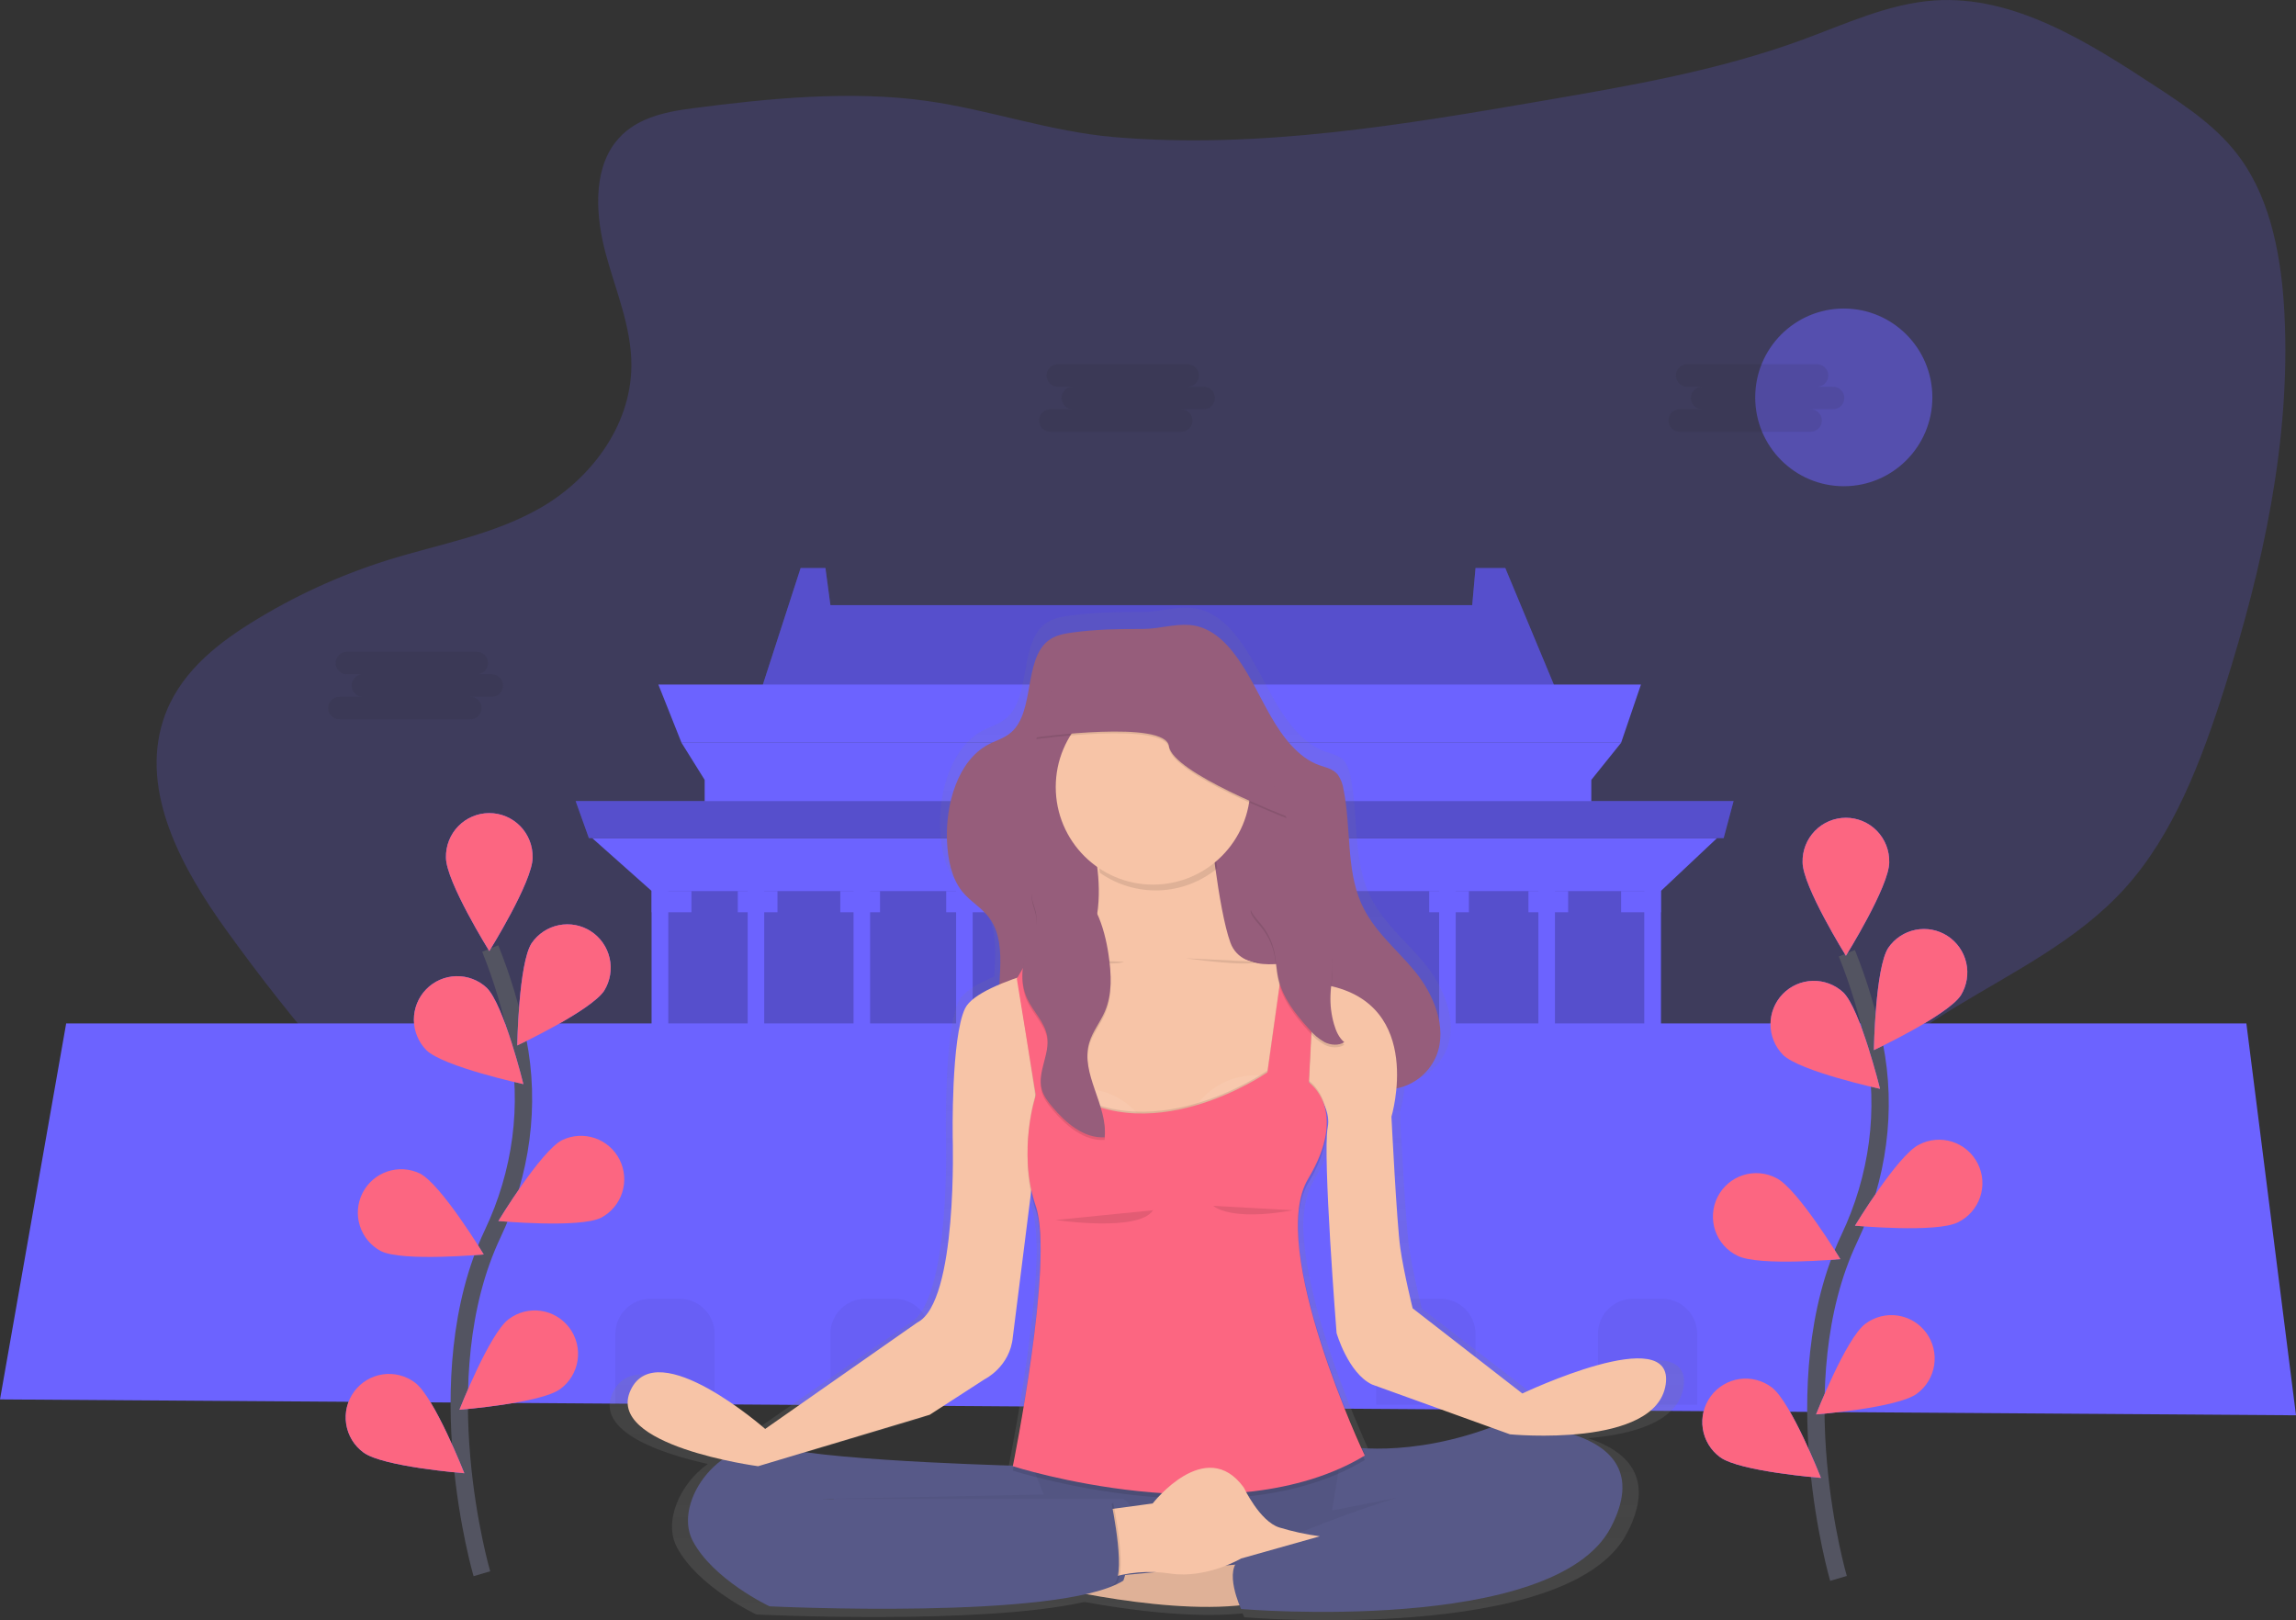 <svg width="265" height="187" viewBox="0 0 265 187" fill="none" xmlns="http://www.w3.org/2000/svg">
<rect x="0" y="0" width="265" height="187" fill="#333333" stroke="none"/>
<g clip-path="url(#clip0)">
<path opacity="0.2" d="M79.925 12.499C76.664 12.926 73.121 13.644 70.966 16.501C68.418 19.88 68.76 25.015 69.914 29.292C71.068 33.57 72.892 37.739 72.874 42.218C72.823 49.34 67.975 55.385 62.456 58.572C56.939 61.758 50.71 62.787 44.754 64.646C39.199 66.388 33.886 68.83 28.943 71.913C24.748 74.522 20.53 77.933 18.851 83.082C16.099 91.526 21.162 100.488 26.164 107.42C41.499 128.677 61.047 149.072 84.942 151.136C102.793 152.667 120.662 143.61 138.319 146.932C146.431 148.454 153.988 152.507 161.602 156.077C169.215 159.648 177.224 162.824 185.433 162.419C193.641 162.014 202.153 157.346 205.71 148.794C207.811 143.74 208.024 137.879 209.966 132.741C215.917 116.978 234.464 114.42 245.226 102.558C250.876 96.327 254.104 87.77 256.794 79.291C261.139 65.496 264.397 50.956 263.671 36.29C263.353 29.905 262.164 23.275 258.632 18.347C256.063 14.761 252.476 12.381 248.974 10.079C240.999 4.838 232.439 -0.572 223.278 0.051C217.999 0.41 213.006 2.766 207.97 4.612C198.376 8.12 188.368 9.858 178.411 11.571C161.959 14.405 145.271 17.238 128.596 15.824C121.233 15.195 114.278 12.686 107.033 11.658C98.222 10.408 88.701 11.353 79.925 12.499Z" fill="#6C63FF"/>
<path opacity="0.5" d="M212.807 56.121C218.453 56.121 223.03 51.53 223.03 45.867C223.03 40.204 218.453 35.612 212.807 35.612C207.161 35.612 202.584 40.204 202.584 45.867C202.584 51.53 207.161 56.121 212.807 56.121Z" fill="#6C63FF"/>
<path d="M180.612 82.068H87.06L92.406 65.566H95.271L95.844 69.846H169.92L170.302 65.566H173.738L180.612 82.068Z" fill="#6C63FF"/>
<path opacity="0.2" d="M180.612 82.068H87.06L92.406 65.566H95.271L95.844 69.846H169.92L170.302 65.566H173.738L180.612 82.068Z" fill="black"/>
<path d="M187.104 85.735H78.661L75.987 79.013H189.396L187.104 85.735Z" fill="#6C63FF"/>
<path d="M183.668 90.015H81.332L78.661 85.735H187.104L183.668 90.015Z" fill="#6C63FF"/>
<path d="M183.665 88.793H81.332V93.682H183.665V88.793Z" fill="#6C63FF"/>
<path d="M191.685 101.626H75.222V119.963H191.685V101.626Z" fill="#6C63FF"/>
<path opacity="0.2" d="M191.685 101.626H75.222V119.963H191.685V101.626Z" fill="black"/>
<path d="M265 163.356L0 161.523L7.638 118.128H259.272L265 163.356Z" fill="#6C63FF"/>
<g opacity="0.2">
<path opacity="0.2" d="M75.061 149.911H78.445C79.516 149.911 80.542 150.338 81.299 151.097C82.056 151.856 82.481 152.886 82.481 153.959V162.136H71.025V153.959C71.025 152.886 71.451 151.856 72.207 151.097C72.964 150.338 73.991 149.911 75.061 149.911Z" fill="black"/>
<path opacity="0.2" d="M99.879 149.911H103.264C104.334 149.911 105.361 150.338 106.117 151.097C106.874 151.856 107.299 152.886 107.299 153.959V162.136H95.844V153.959C95.844 152.886 96.269 151.856 97.026 151.097C97.783 150.338 98.809 149.911 99.879 149.911Z" fill="black"/>
<path opacity="0.2" d="M130.808 149.911H134.192C135.263 149.911 136.289 150.338 137.046 151.097C137.803 151.856 138.228 152.886 138.228 153.959V162.136H126.772V153.959C126.772 152.886 127.197 151.856 127.954 151.097C128.711 150.338 129.737 149.911 130.808 149.911Z" fill="black"/>
<path opacity="0.2" d="M162.882 149.911H166.264C167.334 149.911 168.361 150.338 169.118 151.097C169.874 151.856 170.299 152.886 170.299 153.959V162.136H158.847V153.959C158.847 152.886 159.272 151.856 160.029 151.097C160.785 150.338 161.812 149.911 162.882 149.911Z" fill="black"/>
<path opacity="0.2" d="M188.467 149.911H191.852C192.922 149.911 193.949 150.338 194.705 151.097C195.462 151.856 195.887 152.886 195.887 153.959V162.136H184.432V153.959C184.432 152.886 184.857 151.856 185.614 151.097C186.371 150.338 187.397 149.911 188.467 149.911Z" fill="black"/>
</g>
<path opacity="0.2" d="M138.61 119.963H126.39V144.412H138.61V119.963Z" fill="black"/>
<path d="M77.132 101.626H75.222V119.963H77.132V101.626Z" fill="#6C63FF"/>
<path d="M88.206 101.626H86.296V119.963H88.206V101.626Z" fill="#6C63FF"/>
<path d="M100.426 101.626H98.516V119.963H100.426V101.626Z" fill="#6C63FF"/>
<path d="M112.263 101.626H110.353V119.963H112.263V101.626Z" fill="#6C63FF"/>
<path d="M125.247 101.626H123.337V119.963H125.247V101.626Z" fill="#6C63FF"/>
<path d="M142.809 101.626H140.899V119.963H142.809V101.626Z" fill="#6C63FF"/>
<path d="M154.647 101.626H152.737V119.963H154.647V101.626Z" fill="#6C63FF"/>
<path d="M168.013 101.626H166.103V119.963H168.013V101.626Z" fill="#6C63FF"/>
<path d="M179.468 101.626H177.558V119.963H179.468V101.626Z" fill="#6C63FF"/>
<path d="M191.688 101.626H189.778V119.963H191.688V101.626Z" fill="#6C63FF"/>
<path d="M191.685 102.849H75.222L68.351 96.737H198.177L191.685 102.849Z" fill="#6C63FF"/>
<path d="M79.804 102.849H75.222V105.294H79.804V102.849Z" fill="#6C63FF"/>
<path d="M89.734 102.849H85.153V105.294H89.734V102.849Z" fill="#6C63FF"/>
<path d="M101.569 102.849H96.987V105.294H101.569V102.849Z" fill="#6C63FF"/>
<path d="M113.789 102.849H109.207V105.294H113.789V102.849Z" fill="#6C63FF"/>
<path d="M126.772 102.849H122.191V105.294H126.772V102.849Z" fill="#6C63FF"/>
<path d="M143.956 102.849H139.374V105.294H143.956V102.849Z" fill="#6C63FF"/>
<path d="M156.175 102.849H151.594V105.294H156.175V102.849Z" fill="#6C63FF"/>
<path d="M169.538 102.849H164.956V105.294H169.538V102.849Z" fill="#6C63FF"/>
<path d="M180.994 102.849H176.412V105.294H180.994V102.849Z" fill="#6C63FF"/>
<path d="M191.685 102.849H187.104V105.294H191.685V102.849Z" fill="#6C63FF"/>
<path d="M198.941 96.737H67.969L66.441 92.46H200.087L198.941 96.737Z" fill="#6C63FF"/>
<path opacity="0.2" d="M198.941 96.737H67.969L66.441 92.46H200.087L198.941 96.737Z" fill="black"/>
<path d="M132.5 95.515C134.186 95.515 135.554 93.325 135.554 90.625C135.554 87.924 134.186 85.735 132.5 85.735C130.814 85.735 129.446 87.924 129.446 90.625C129.446 93.325 130.814 95.515 132.5 95.515Z" fill="#6C63FF"/>
<path opacity="0.2" d="M132.5 95.515C134.186 95.515 135.554 93.325 135.554 90.625C135.554 87.924 134.186 85.735 132.5 85.735C130.814 85.735 129.446 87.924 129.446 90.625C129.446 93.325 130.814 95.515 132.5 95.515Z" fill="black"/>
<path d="M132.5 93.68C133.555 93.68 134.41 92.312 134.41 90.625C134.41 88.938 133.555 87.57 132.5 87.57C131.445 87.57 130.59 88.938 130.59 90.625C130.59 92.312 131.445 93.68 132.5 93.68Z" fill="#6C63FF"/>
<path d="M177.206 161.137L164.109 151.056C164.109 151.056 163.052 146.854 162.629 143.913C162.207 140.971 161.572 128.369 161.572 128.369C161.873 127.278 162.072 126.162 162.167 125.034C162.296 125.007 162.436 124.974 162.557 124.939C163.536 124.689 164.443 124.214 165.208 123.553C165.973 122.891 166.575 122.06 166.966 121.126C168.311 117.769 166.573 113.802 164.373 111.142C162.172 108.481 159.404 106.344 157.956 103.046C156.17 98.982 156.78 94.071 155.868 89.624C155.781 89 155.55 88.406 155.193 87.888C154.628 87.184 153.743 87.03 152.952 86.75C150.455 85.862 148.583 83.428 147.122 80.888C144.757 76.773 142.309 70.515 137.437 70.159C135.626 70.027 133.735 70.639 131.905 70.634C129.067 70.634 126.256 70.669 123.442 71.06C122.435 71.198 121.392 71.387 120.552 72.053C117.671 74.339 118.976 80.381 116.199 82.848C115.373 83.579 114.316 83.841 113.382 84.343C109.863 86.231 108.3 91.27 108.507 95.803C108.604 97.927 109.045 100.14 110.296 101.691C111.287 102.933 112.699 103.645 113.622 104.954C115.112 107.067 114.91 109.868 114.749 112.718C112.758 113.554 111.16 114.515 110.657 115.548C108.967 119.013 109.177 130.881 109.177 130.881C109.177 130.881 109.812 150.311 104.953 152.739L86.785 165.342C86.785 165.342 73.899 154.105 70.729 160.722C68.561 165.247 76.473 167.808 81.69 168.974C78.4 171.316 76.578 175.645 78.123 178.578C80.544 183.198 87.313 186.35 87.313 186.35C87.313 186.35 113.127 187.599 125.058 184.917H125.255C130.321 185.837 137.59 186.806 143.42 186.223C143.53 186.493 143.608 186.665 143.608 186.665C143.608 186.665 181.004 189.817 187.76 177.002C191.228 170.431 187.609 167.395 183.262 165.997C188.128 165.609 193.671 164.243 194.308 160.093C195.479 152.526 177.206 161.137 177.206 161.137ZM173.439 165.155C166.598 167.657 161.042 167.797 158.085 167.608C156.63 164.432 150.574 150.664 150.415 141.452C150.453 139.395 150.819 137.598 151.637 136.249C153.399 133.342 153.918 131.065 153.859 129.332C153.859 129.203 153.859 129.079 153.859 128.955C153.867 128.425 153.815 127.897 153.705 127.379C153.996 128.091 154.083 128.87 153.956 129.629C153.321 132.886 155.013 153.994 155.013 153.994C155.013 153.994 156.385 158.719 159.237 160.085L173.439 165.155ZM106.436 163.663L112.984 159.462C112.984 159.462 116.048 157.996 116.358 154.415L118.51 137.352C118.658 138.084 118.852 138.805 119.091 139.511C119.473 140.631 119.629 142.272 119.659 144.226C119.586 153.738 116.358 169.541 116.358 169.541H116.398L116.374 169.654L116.145 169.667C110.832 169.505 98.451 169.041 91.518 168.078L106.436 163.663ZM94.962 173.61V173.648H93.347L94.962 173.61Z" fill="url(#paint0_linear)"/>
<path d="M146.63 82.605C148.042 85.082 149.858 87.462 152.266 88.32C153.03 88.59 153.88 88.744 154.418 89.429C154.762 89.935 154.985 90.514 155.069 91.121C155.949 95.458 155.36 100.248 157.087 104.209C158.486 107.418 161.163 109.509 163.291 112.097C165.419 114.685 167.09 118.554 165.799 121.825C165.426 122.731 164.849 123.539 164.112 124.184C163.376 124.829 162.501 125.294 161.556 125.544C159.775 126.027 157.916 125.813 156.108 125.503C153.724 125.079 151.298 124.424 149.312 122.805C145.876 120.006 144.424 114.979 142.627 110.51C141.782 108.416 140.66 106.222 138.804 105.472C136.675 104.614 134.286 106.047 132.906 108.149C131.526 110.251 130.913 112.893 130.246 115.435C129.492 118.303 128.537 121.285 126.557 123.161C125.698 124.001 124.615 124.574 123.439 124.81C122.262 125.046 121.043 124.935 119.928 124.491C117.722 123.568 115.976 121.237 115.47 118.53C114.687 114.358 116.562 109.355 114.262 106.057C113.369 104.781 112.005 104.085 111.034 102.876C109.836 101.362 109.398 99.206 109.304 97.136C109.102 92.716 110.614 87.791 114.015 85.962C114.924 85.473 115.938 85.217 116.737 84.504C119.428 82.108 118.16 76.217 120.945 73.98C121.752 73.33 122.764 73.149 123.738 73.011C126.466 72.631 129.175 72.588 131.919 72.596C133.689 72.596 135.516 72.005 137.267 72.134C141.978 72.49 144.338 78.592 146.63 82.605Z" fill="#965D7B"/>
<path d="M96.124 171.94L97.154 184.183L169.223 183.754L167.851 170.388L143.485 167.544L100.756 170.129L96.124 171.94Z" fill="#575988"/>
<path opacity="0.05" d="M96.124 171.94L97.154 184.183L169.223 183.754L167.851 170.388L143.485 167.544L100.756 170.129L96.124 171.94Z" fill="black"/>
<path d="M143.547 180.499L119.554 182.753C119.554 182.753 135.992 186.951 145.589 184.911L143.547 180.499Z" fill="#F7C4A7"/>
<path opacity="0.1" d="M143.547 180.499L119.554 182.753C119.554 182.753 135.992 186.951 145.589 184.911L143.547 180.499Z" fill="black"/>
<path d="M125.271 94.273C125.271 94.273 129.968 106.665 123.025 112.194C116.081 117.723 121.8 133.189 121.8 133.189L148.551 131.961C148.551 131.961 151.206 114.553 149.775 110.864C149.775 110.864 143.444 112.707 142.016 108.816C140.587 104.924 139.565 94.273 139.565 94.273H125.271Z" fill="#F7C4A7"/>
<path d="M119.145 169.233C119.145 169.233 96.581 168.72 89.947 167.074C83.312 165.428 77.593 173.321 79.941 177.828C82.29 182.334 88.819 185.405 88.819 185.405C88.819 185.405 122.408 187.043 129.659 182.437C129.659 182.437 132.417 174.552 129.659 173.016H94.644L120.471 172.503L119.145 169.233Z" fill="#575988"/>
<path d="M154.983 166.88C154.983 166.88 162.538 168.518 172.952 164.421C172.952 164.421 192.452 163.806 185.92 176.295C179.388 188.784 143.243 185.716 143.243 185.716C143.243 185.716 141.09 181.106 143.243 179.879C145.395 178.651 164.071 170.766 169.877 171.173L153.735 174.347L154.983 166.88Z" fill="#575988"/>
<path opacity="0.1" d="M140.49 100.234C140.1 97.317 139.872 94.94 139.872 94.94H125.578C126.238 96.817 126.696 98.761 126.944 100.736C128.949 102.144 131.356 102.856 133.801 102.766C136.246 102.675 138.595 101.786 140.49 100.234Z" fill="black"/>
<path d="M133.081 102.104C139.283 102.104 144.311 97.061 144.311 90.841C144.311 84.62 139.283 79.577 133.081 79.577C126.879 79.577 121.852 84.62 121.852 90.841C121.852 97.061 126.879 102.104 133.081 102.104Z" fill="#F7C4A7"/>
<path d="M126.498 110.453C126.498 110.453 113.022 113.014 111.389 116.39C109.756 119.766 109.96 131.343 109.96 131.343C109.96 131.343 110.574 150.289 105.876 152.642L88.316 164.931C88.316 164.931 75.86 153.973 72.798 160.425C69.737 166.877 87.501 169.233 87.501 169.233L107.307 163.296L113.638 159.2C113.638 159.2 116.597 157.767 116.904 154.283L119.559 133.186L130.178 130.115H147.324L149.621 123.536C149.621 123.536 153.859 126.941 153.245 130.115C152.632 133.288 154.265 153.862 154.265 153.862C154.265 153.862 155.591 158.471 158.349 159.799L174.279 165.552C174.279 165.552 191.126 167.19 192.247 159.818C193.369 152.445 175.707 160.84 175.707 160.84L163.046 151.01C163.046 151.01 162.027 146.913 161.618 144.045C161.209 141.176 160.598 128.89 160.598 128.89C160.598 128.89 164.478 115.985 153.248 113.735L138.75 109.228L126.498 110.453Z" fill="#F7C4A7"/>
<path opacity="0.1" d="M117.461 113.063L119.554 126.939C119.554 126.939 117.402 133.391 119.554 139.741C121.706 146.09 116.896 169.746 116.896 169.746C116.896 169.746 142.113 177.841 157.52 168.518C157.52 168.518 146.189 144.555 150.986 136.567C155.782 128.58 151.064 125.455 151.064 125.455L151.817 110.772L148.346 109.749L146.304 124.265C146.304 124.265 132.215 134.095 121.801 125.492L119.554 109.722L117.461 113.063Z" fill="black"/>
<path opacity="0.07" d="M132.026 129.556C130.936 127.808 129.235 126.53 127.256 125.972C125.276 125.413 123.161 125.615 121.322 126.537C124.741 129.103 128.51 129.788 132.026 129.556Z" fill="white"/>
<path opacity="0.07" d="M137.813 128.018C138.904 126.27 140.605 124.992 142.584 124.433C144.563 123.875 146.679 124.076 148.518 124.998C145.102 127.565 141.33 128.253 137.813 128.018Z" fill="white"/>
<path opacity="0.1" d="M117.461 113.063L119.554 126.221C119.554 126.221 117.402 132.673 119.554 139.023C121.706 145.372 116.896 169.028 116.896 169.028C116.896 169.028 142.113 177.123 157.52 167.8C157.52 167.8 146.189 143.837 150.986 135.849C155.782 127.862 151.064 124.737 151.064 124.737L151.801 110.043L148.33 109.021L146.288 123.563C146.288 123.563 132.199 133.394 121.784 124.791L119.538 109.021L117.461 113.063Z" fill="black"/>
<path d="M117.359 112.96L119.554 126.426C119.554 126.426 117.402 132.878 119.554 139.228C121.706 145.577 116.896 169.233 116.896 169.233C116.896 169.233 142.113 177.328 157.52 168.005C157.52 168.005 146.189 144.042 150.986 136.054C155.782 128.067 151.064 124.942 151.064 124.942L151.801 110.248L148.33 109.226L146.288 123.768C146.288 123.768 132.199 133.599 121.784 124.996L119.538 109.226L117.359 112.96Z" fill="#FC6681"/>
<path d="M127.722 174.252L133.038 173.534C133.038 173.534 139.164 165.649 143.555 171.691C143.555 171.691 145.392 175.583 147.639 176.3C149.175 176.766 150.746 177.108 152.336 177.323L143.251 179.884C143.251 179.884 139.269 182.24 135.083 181.625C132.619 181.248 130.101 181.459 127.733 182.24L127.722 174.252Z" fill="#F7C4A7"/>
<path opacity="0.1" d="M121.852 140.815C121.852 140.815 131.448 142.248 133.081 139.689L121.852 140.815Z" fill="black"/>
<path opacity="0.1" d="M140.033 139.177C140.033 139.177 141.87 141.02 149.221 139.689L140.033 139.177Z" fill="black"/>
<path opacity="0.1" d="M121.34 110.605C121.34 110.605 128.384 111.627 129.713 111.015L121.34 110.605Z" fill="black"/>
<path opacity="0.1" d="M136.861 110.605C136.861 110.605 143.904 111.627 145.233 111.015L136.861 110.605Z" fill="black"/>
<path opacity="0.1" d="M128.489 173.483C128.489 173.483 130.428 182.658 128.489 182.982C126.549 183.306 123.791 181.471 123.791 181.266C123.791 181.061 125.015 175.224 125.015 175.224L128.489 173.483Z" fill="black"/>
<path d="M128.284 173.483C128.284 173.483 130.224 182.658 128.284 182.982C126.345 183.306 123.587 181.471 123.587 181.266C123.587 181.061 124.811 175.224 124.811 175.224L128.284 173.483Z" fill="#575988"/>
<path opacity="0.1" d="M118.806 109.264C117.951 111.258 117.647 113.611 118.556 115.581C119.25 117.084 120.606 118.301 120.867 119.936C121.195 121.987 119.68 124.073 120.245 126.07C120.461 126.836 120.964 127.484 121.475 128.091C123.03 129.934 125.096 131.718 127.496 131.575C127.875 127.856 124.671 124.249 125.72 120.662C126.097 119.378 126.979 118.309 127.512 117.084C128.397 115.052 128.271 112.731 127.951 110.537C127.485 107.356 126.307 103.451 123.162 101.961C121.714 101.276 119.664 101.227 119.148 103.087C118.879 104.08 119.524 105.013 119.613 105.985C119.726 107.218 119.282 108.154 118.806 109.264Z" fill="black"/>
<path d="M118.806 108.956C117.951 110.95 117.647 113.303 118.556 115.273C119.25 116.776 120.606 117.993 120.867 119.628C121.195 121.679 119.68 123.765 120.245 125.762C120.461 126.529 120.964 127.176 121.475 127.783C123.03 129.626 125.096 131.41 127.496 131.267C127.875 127.549 124.671 123.941 125.72 120.354C126.097 119.07 126.979 118.001 127.512 116.776C128.397 114.744 128.271 112.423 127.951 110.229C127.485 107.048 126.307 103.143 123.162 101.654C121.714 100.968 119.664 100.92 119.148 102.779C118.879 103.772 119.524 104.706 119.613 105.677C119.726 106.913 119.282 107.849 118.806 108.956Z" fill="#965D7B"/>
<path opacity="0.1" d="M119.605 85.311C119.605 85.311 134.512 83.263 134.919 86.334C135.325 89.405 148.497 94.43 148.497 94.43L145.231 86.334L139.207 76.298C139.207 76.298 128.177 75.489 127.671 76.298C127.165 77.108 121.34 79.779 121.34 79.779L119.605 85.311Z" fill="black"/>
<path d="M119.605 85.106C119.605 85.106 134.512 83.058 134.919 86.129C135.325 89.2 148.497 94.224 148.497 94.224L145.231 86.129L139.207 76.096C139.207 76.096 128.177 75.286 127.671 76.096C127.165 76.905 121.34 79.577 121.34 79.577L119.605 85.106Z" fill="#965D7B"/>
<path opacity="0.1" d="M145.546 106.994C146.27 107.864 146.783 108.893 147.041 109.997C147.289 111.052 147.297 112.156 147.534 113.214C148.037 115.467 149.522 117.362 151.074 119.067C151.577 119.685 152.19 120.203 152.882 120.594C153.592 120.945 154.496 121.018 155.156 120.594C154.531 120.082 154.192 119.296 153.969 118.516C153.655 117.429 153.515 116.299 153.555 115.168C153.622 113.279 154.174 111.284 153.391 109.563C152.939 108.57 152.097 107.814 151.238 107.134C150.642 106.648 149.998 106.223 149.317 105.866C148.05 105.232 146.595 104.954 145.196 104.816C143.372 104.627 144.967 106.298 145.546 106.994Z" fill="black"/>
<path d="M145.546 106.684C146.271 107.556 146.783 108.586 147.041 109.692C147.289 110.748 147.297 111.851 147.534 112.909C148.037 115.162 149.522 117.057 151.074 118.762C151.577 119.38 152.19 119.898 152.882 120.29C153.592 120.64 154.496 120.713 155.156 120.29C154.531 119.777 154.192 118.992 153.969 118.212C153.655 117.125 153.515 115.994 153.555 114.863C153.622 112.974 154.174 110.98 153.391 109.258C152.939 108.265 152.097 107.509 151.238 106.829C150.642 106.343 149.998 105.918 149.317 105.561C148.05 104.927 146.595 104.649 145.196 104.511C143.372 104.32 144.967 105.99 145.546 106.684Z" fill="#965D7B"/>
<path opacity="0.1" d="M138.871 44.636H137.02C137.195 44.644 137.37 44.617 137.534 44.555C137.698 44.493 137.848 44.399 137.975 44.278C138.102 44.156 138.202 44.01 138.271 43.849C138.34 43.687 138.376 43.513 138.376 43.337C138.376 43.161 138.34 42.987 138.271 42.826C138.202 42.664 138.102 42.518 137.975 42.397C137.848 42.275 137.698 42.181 137.534 42.119C137.37 42.057 137.195 42.03 137.02 42.038H122.027C121.693 42.053 121.379 42.197 121.148 42.438C120.917 42.681 120.789 43.002 120.789 43.337C120.789 43.672 120.917 43.994 121.148 44.236C121.379 44.478 121.693 44.621 122.027 44.636H123.878C123.702 44.628 123.528 44.656 123.363 44.718C123.199 44.779 123.049 44.874 122.923 44.995C122.796 45.117 122.695 45.263 122.626 45.424C122.557 45.586 122.522 45.76 122.522 45.936C122.522 46.111 122.557 46.285 122.626 46.447C122.695 46.609 122.796 46.755 122.923 46.876C123.049 46.998 123.199 47.092 123.363 47.154C123.528 47.215 123.702 47.243 123.878 47.235H121.287C121.112 47.227 120.937 47.255 120.773 47.316C120.609 47.378 120.459 47.473 120.332 47.594C120.205 47.715 120.104 47.861 120.035 48.023C119.966 48.185 119.931 48.359 119.931 48.534C119.931 48.71 119.966 48.884 120.035 49.046C120.104 49.208 120.205 49.353 120.332 49.475C120.459 49.596 120.609 49.691 120.773 49.752C120.937 49.814 121.112 49.842 121.287 49.834H136.28C136.455 49.842 136.63 49.814 136.794 49.752C136.958 49.691 137.108 49.596 137.235 49.475C137.362 49.353 137.463 49.208 137.531 49.046C137.6 48.884 137.636 48.71 137.636 48.534C137.636 48.359 137.6 48.185 137.531 48.023C137.463 47.861 137.362 47.715 137.235 47.594C137.108 47.473 136.958 47.378 136.794 47.316C136.63 47.255 136.455 47.227 136.28 47.235H138.871C139.046 47.243 139.221 47.215 139.385 47.154C139.549 47.092 139.699 46.998 139.826 46.876C139.952 46.755 140.053 46.609 140.122 46.447C140.191 46.285 140.227 46.111 140.227 45.936C140.227 45.76 140.191 45.586 140.122 45.424C140.053 45.263 139.952 45.117 139.826 44.995C139.699 44.874 139.549 44.779 139.385 44.718C139.221 44.656 139.046 44.628 138.871 44.636Z" fill="#252223"/>
<path opacity="0.1" d="M211.51 44.636H209.659C209.834 44.644 210.009 44.617 210.173 44.555C210.338 44.493 210.488 44.399 210.614 44.278C210.741 44.156 210.842 44.01 210.911 43.849C210.98 43.687 211.015 43.513 211.015 43.337C211.015 43.161 210.98 42.987 210.911 42.826C210.842 42.664 210.741 42.518 210.614 42.397C210.488 42.275 210.338 42.181 210.173 42.119C210.009 42.057 209.834 42.03 209.659 42.038H194.666C194.333 42.053 194.018 42.197 193.788 42.438C193.557 42.681 193.428 43.002 193.428 43.337C193.428 43.672 193.557 43.994 193.788 44.236C194.018 44.478 194.333 44.621 194.666 44.636H196.517C196.342 44.628 196.167 44.656 196.003 44.718C195.839 44.779 195.689 44.874 195.562 44.995C195.435 45.117 195.335 45.263 195.266 45.424C195.197 45.586 195.161 45.76 195.161 45.936C195.161 46.111 195.197 46.285 195.266 46.447C195.335 46.609 195.435 46.755 195.562 46.876C195.689 46.998 195.839 47.092 196.003 47.154C196.167 47.215 196.342 47.243 196.517 47.235H193.926C193.751 47.227 193.576 47.255 193.412 47.316C193.248 47.378 193.098 47.473 192.971 47.594C192.845 47.715 192.744 47.861 192.675 48.023C192.606 48.185 192.57 48.359 192.57 48.534C192.57 48.71 192.606 48.884 192.675 49.046C192.744 49.208 192.845 49.353 192.971 49.475C193.098 49.596 193.248 49.691 193.412 49.752C193.576 49.814 193.751 49.842 193.926 49.834H208.92C209.095 49.842 209.27 49.814 209.434 49.752C209.598 49.691 209.748 49.596 209.874 49.475C210.001 49.353 210.102 49.208 210.171 49.046C210.24 48.884 210.275 48.71 210.275 48.534C210.275 48.359 210.24 48.185 210.171 48.023C210.102 47.861 210.001 47.715 209.874 47.594C209.748 47.473 209.598 47.378 209.434 47.316C209.27 47.255 209.095 47.227 208.92 47.235H211.51C211.685 47.243 211.86 47.215 212.024 47.154C212.189 47.092 212.339 46.998 212.465 46.876C212.592 46.755 212.693 46.609 212.762 46.447C212.831 46.285 212.866 46.111 212.866 45.936C212.866 45.76 212.831 45.586 212.762 45.424C212.693 45.263 212.592 45.117 212.465 44.995C212.339 44.874 212.189 44.779 212.024 44.718C211.86 44.656 211.685 44.628 211.51 44.636Z" fill="#252223"/>
<path opacity="0.1" d="M56.815 77.828H54.964C55.139 77.836 55.314 77.809 55.478 77.747C55.642 77.685 55.792 77.591 55.919 77.469C56.046 77.348 56.147 77.202 56.215 77.04C56.284 76.879 56.32 76.705 56.32 76.529C56.32 76.353 56.284 76.179 56.215 76.018C56.147 75.856 56.046 75.71 55.919 75.588C55.792 75.467 55.642 75.373 55.478 75.311C55.314 75.249 55.139 75.222 54.964 75.23H39.971C39.637 75.245 39.323 75.388 39.092 75.63C38.862 75.872 38.733 76.194 38.733 76.529C38.733 76.864 38.862 77.186 39.092 77.427C39.323 77.669 39.637 77.813 39.971 77.828H41.822C41.488 77.844 41.174 77.987 40.943 78.229C40.713 78.471 40.584 78.793 40.584 79.128C40.584 79.462 40.713 79.784 40.943 80.026C41.174 80.268 41.488 80.412 41.822 80.427H39.231C39.056 80.419 38.881 80.447 38.717 80.508C38.553 80.57 38.403 80.665 38.276 80.786C38.149 80.907 38.048 81.053 37.979 81.215C37.91 81.377 37.875 81.55 37.875 81.726C37.875 81.902 37.91 82.076 37.979 82.238C38.048 82.399 38.149 82.545 38.276 82.667C38.403 82.788 38.553 82.883 38.717 82.944C38.881 83.006 39.056 83.034 39.231 83.026H54.224C54.399 83.034 54.574 83.006 54.738 82.944C54.902 82.883 55.052 82.788 55.179 82.667C55.306 82.545 55.407 82.399 55.475 82.238C55.544 82.076 55.58 81.902 55.58 81.726C55.58 81.55 55.544 81.377 55.475 81.215C55.407 81.053 55.306 80.907 55.179 80.786C55.052 80.665 54.902 80.57 54.738 80.508C54.574 80.447 54.399 80.419 54.224 80.427H56.815C57.148 80.412 57.463 80.268 57.694 80.026C57.924 79.784 58.053 79.462 58.053 79.128C58.053 78.793 57.924 78.471 57.694 78.229C57.463 77.987 57.148 77.844 56.815 77.828Z" fill="#252223"/>
<path d="M212.196 182.183C212.196 182.183 205.559 159.58 213.442 142.944C216.751 135.963 217.849 128.123 216.321 120.546C215.59 116.948 214.532 113.425 213.16 110.022" stroke="#535461" stroke-width="2" stroke-miterlimit="10"/>
<path d="M218.053 99.522C218.053 102.293 213.052 110.316 213.052 110.316C213.052 110.316 208.051 102.282 208.051 99.522C208.035 98.853 208.153 98.189 208.397 97.567C208.642 96.945 209.008 96.378 209.473 95.9C209.939 95.421 210.496 95.041 211.11 94.782C211.724 94.523 212.384 94.389 213.051 94.389C213.717 94.389 214.377 94.523 214.991 94.782C215.606 95.041 216.162 95.421 216.628 95.9C217.094 96.378 217.46 96.945 217.704 97.567C217.948 98.189 218.066 98.853 218.051 99.522H218.053Z" fill="#6C63FF"/>
<path d="M226.329 114.866C224.828 117.192 216.278 121.207 216.278 121.207C216.278 121.207 216.434 111.738 217.935 109.412C218.671 108.332 219.799 107.583 221.078 107.325C222.358 107.067 223.687 107.321 224.782 108.032C225.877 108.743 226.652 109.856 226.941 111.132C227.23 112.408 227.01 113.747 226.329 114.863V114.866Z" fill="#6C63FF"/>
<path d="M225.966 141.087C223.499 142.334 214.098 141.473 214.098 141.473C214.098 141.473 218.998 133.377 221.465 132.131C222.052 131.818 222.696 131.627 223.359 131.567C224.022 131.508 224.689 131.581 225.323 131.784C225.957 131.986 226.544 132.314 227.05 132.746C227.556 133.179 227.971 133.709 228.271 134.305C228.571 134.901 228.749 135.55 228.795 136.216C228.841 136.881 228.754 137.549 228.54 138.181C228.325 138.813 227.987 139.395 227.546 139.894C227.104 140.393 226.568 140.799 225.968 141.087H225.966Z" fill="#6C63FF"/>
<path d="M221.239 160.865C219.019 162.511 209.606 163.256 209.606 163.256C209.606 163.256 213.071 154.448 215.29 152.799C215.818 152.401 216.419 152.112 217.058 151.948C217.698 151.784 218.364 151.748 219.017 151.844C219.67 151.939 220.298 152.163 220.865 152.503C221.431 152.843 221.925 153.292 222.318 153.825C222.71 154.357 222.994 154.962 223.152 155.605C223.31 156.248 223.34 156.916 223.24 157.57C223.14 158.225 222.911 158.853 222.568 159.418C222.224 159.984 221.773 160.475 221.239 160.865Z" fill="#6C63FF"/>
<path d="M205.777 121.744C207.757 123.674 216.988 125.673 216.988 125.673C216.988 125.673 214.728 116.479 212.748 114.547C211.79 113.657 210.523 113.178 209.218 113.213C207.912 113.247 206.672 113.793 205.762 114.732C204.852 115.672 204.345 116.931 204.348 118.24C204.351 119.55 204.865 120.807 205.78 121.741L205.777 121.744Z" fill="#6C63FF"/>
<path d="M200.542 144.944C203.009 146.19 212.409 145.329 212.409 145.329C212.409 145.329 207.51 137.234 205.043 135.987C204.455 135.675 203.811 135.483 203.148 135.424C202.486 135.364 201.818 135.438 201.184 135.64C200.551 135.843 199.963 136.17 199.457 136.603C198.951 137.036 198.536 137.566 198.236 138.161C197.937 138.757 197.759 139.407 197.713 140.072C197.666 140.738 197.753 141.406 197.968 142.038C198.182 142.669 198.52 143.251 198.961 143.75C199.403 144.249 199.939 144.655 200.539 144.944H200.542Z" fill="#6C63FF"/>
<path d="M198.538 168.194C200.757 169.84 210.171 170.585 210.171 170.585C210.171 170.585 206.705 161.774 204.483 160.128C203.956 159.73 203.355 159.441 202.715 159.277C202.076 159.113 201.41 159.078 200.757 159.173C200.103 159.268 199.475 159.492 198.909 159.832C198.342 160.172 197.849 160.622 197.456 161.154C197.063 161.686 196.78 162.291 196.621 162.934C196.463 163.577 196.433 164.245 196.534 164.899C196.634 165.554 196.862 166.182 197.206 166.747C197.549 167.313 198.001 167.804 198.535 168.194H198.538Z" fill="#6C63FF"/>
<path d="M218.053 99.522C218.053 102.293 213.052 110.316 213.052 110.316C213.052 110.316 208.051 102.282 208.051 99.522C208.035 98.853 208.153 98.189 208.397 97.567C208.642 96.945 209.008 96.378 209.473 95.9C209.939 95.421 210.496 95.041 211.11 94.782C211.724 94.523 212.384 94.389 213.051 94.389C213.717 94.389 214.377 94.523 214.991 94.782C215.606 95.041 216.162 95.421 216.628 95.9C217.094 96.378 217.46 96.945 217.704 97.567C217.948 98.189 218.066 98.853 218.051 99.522H218.053Z" fill="#FC6681"/>
<path d="M226.329 114.866C224.828 117.192 216.278 121.207 216.278 121.207C216.278 121.207 216.434 111.738 217.935 109.412C218.671 108.332 219.799 107.583 221.078 107.325C222.358 107.067 223.687 107.321 224.782 108.032C225.877 108.743 226.652 109.856 226.941 111.132C227.23 112.408 227.01 113.747 226.329 114.863V114.866Z" fill="#FC6681"/>
<path d="M225.966 141.087C223.499 142.334 214.098 141.473 214.098 141.473C214.098 141.473 218.998 133.377 221.465 132.131C222.052 131.818 222.696 131.627 223.359 131.567C224.022 131.508 224.689 131.581 225.323 131.784C225.957 131.986 226.544 132.314 227.05 132.746C227.556 133.179 227.971 133.709 228.271 134.305C228.571 134.901 228.749 135.55 228.795 136.216C228.841 136.881 228.754 137.549 228.54 138.181C228.325 138.813 227.987 139.395 227.546 139.894C227.104 140.393 226.568 140.799 225.968 141.087H225.966Z" fill="#FC6681"/>
<path d="M221.239 160.865C219.019 162.511 209.606 163.256 209.606 163.256C209.606 163.256 213.071 154.448 215.29 152.799C215.818 152.401 216.419 152.112 217.058 151.948C217.698 151.784 218.364 151.748 219.017 151.844C219.67 151.939 220.298 152.163 220.865 152.503C221.431 152.843 221.925 153.292 222.318 153.825C222.71 154.357 222.994 154.962 223.152 155.605C223.31 156.248 223.34 156.916 223.24 157.57C223.14 158.225 222.911 158.853 222.568 159.418C222.224 159.984 221.773 160.475 221.239 160.865Z" fill="#FC6681"/>
<path d="M205.777 121.744C207.757 123.674 216.988 125.673 216.988 125.673C216.988 125.673 214.728 116.479 212.748 114.547C211.79 113.657 210.523 113.178 209.218 113.213C207.912 113.247 206.672 113.793 205.762 114.732C204.852 115.672 204.345 116.931 204.348 118.24C204.351 119.55 204.865 120.807 205.78 121.741L205.777 121.744Z" fill="#FC6681"/>
<path d="M200.542 144.944C203.009 146.19 212.409 145.329 212.409 145.329C212.409 145.329 207.51 137.234 205.043 135.987C204.455 135.675 203.811 135.483 203.148 135.424C202.486 135.364 201.818 135.438 201.184 135.64C200.551 135.843 199.963 136.17 199.457 136.603C198.951 137.036 198.536 137.566 198.236 138.161C197.937 138.757 197.759 139.407 197.713 140.072C197.666 140.738 197.753 141.406 197.968 142.038C198.182 142.669 198.52 143.251 198.961 143.75C199.403 144.249 199.939 144.655 200.539 144.944H200.542Z" fill="#FC6681"/>
<path d="M198.538 168.194C200.757 169.84 210.171 170.585 210.171 170.585C210.171 170.585 206.705 161.774 204.483 160.128C203.956 159.73 203.355 159.441 202.715 159.277C202.076 159.113 201.41 159.078 200.757 159.173C200.103 159.268 199.475 159.492 198.909 159.832C198.342 160.172 197.849 160.622 197.456 161.154C197.063 161.686 196.78 162.291 196.621 162.934C196.463 163.577 196.433 164.245 196.534 164.899C196.634 165.554 196.862 166.182 197.206 166.747C197.549 167.313 198.001 167.804 198.535 168.194H198.538Z" fill="#FC6681"/>
<path d="M55.618 181.644C55.618 181.644 48.981 159.041 56.863 142.404C60.172 135.423 61.27 127.584 59.742 120.006C59.011 116.409 57.953 112.886 56.581 109.482" stroke="#535461" stroke-width="2" stroke-miterlimit="10"/>
<path d="M61.475 98.982C61.475 101.753 56.473 109.776 56.473 109.776C56.473 109.776 51.472 101.743 51.472 98.982C51.456 98.314 51.574 97.649 51.819 97.027C52.063 96.405 52.429 95.838 52.895 95.36C53.361 94.882 53.917 94.502 54.531 94.242C55.146 93.983 55.805 93.849 56.472 93.849C57.139 93.849 57.798 93.983 58.413 94.242C59.027 94.502 59.583 94.882 60.049 95.36C60.515 95.838 60.881 96.405 61.125 97.027C61.37 97.649 61.487 98.314 61.472 98.982H61.475Z" fill="#6C63FF"/>
<path d="M69.75 114.326C68.249 116.652 59.699 120.667 59.699 120.667C59.699 120.667 59.855 111.198 61.356 108.872C62.093 107.792 63.221 107.043 64.5 106.785C65.779 106.527 67.108 106.781 68.203 107.492C69.298 108.204 70.073 109.316 70.362 110.592C70.651 111.868 70.431 113.207 69.75 114.323V114.326Z" fill="#6C63FF"/>
<path d="M69.387 140.547C66.92 141.794 57.52 140.933 57.52 140.933C57.52 140.933 62.419 132.838 64.886 131.591C66.066 131.023 67.422 130.942 68.661 131.365C69.9 131.789 70.925 132.683 71.514 133.855C72.104 135.028 72.212 136.385 71.814 137.636C71.417 138.888 70.547 139.933 69.39 140.547H69.387Z" fill="#6C63FF"/>
<path d="M64.66 160.325C62.44 161.971 53.027 162.716 53.027 162.716C53.027 162.716 56.492 153.908 58.712 152.259C59.239 151.861 59.84 151.572 60.48 151.408C61.119 151.244 61.785 151.209 62.438 151.304C63.091 151.399 63.719 151.624 64.286 151.964C64.852 152.303 65.346 152.753 65.739 153.285C66.131 153.817 66.415 154.422 66.573 155.065C66.732 155.708 66.761 156.376 66.661 157.03C66.561 157.685 66.332 158.313 65.989 158.878C65.645 159.444 65.194 159.936 64.66 160.325Z" fill="#6C63FF"/>
<path d="M49.199 121.204C51.179 123.134 60.409 125.133 60.409 125.133C60.409 125.133 58.149 115.94 56.169 114.007C55.211 113.117 53.944 112.639 52.639 112.673C51.334 112.708 50.093 113.253 49.184 114.192C48.274 115.132 47.766 116.391 47.769 117.701C47.773 119.01 48.287 120.267 49.201 121.202L49.199 121.204Z" fill="#6C63FF"/>
<path d="M43.963 144.404C46.43 145.65 55.83 144.79 55.83 144.79C55.83 144.79 50.931 136.694 48.464 135.447C47.284 134.879 45.928 134.798 44.689 135.222C43.45 135.645 42.425 136.539 41.836 137.711C41.246 138.884 41.138 140.241 41.536 141.493C41.933 142.744 42.803 143.789 43.96 144.404H43.963Z" fill="#6C63FF"/>
<path d="M41.959 167.654C44.178 169.301 53.592 170.045 53.592 170.045C53.592 170.045 50.127 161.235 47.904 159.589C47.377 159.19 46.776 158.901 46.136 158.737C45.497 158.573 44.831 158.538 44.178 158.633C43.525 158.729 42.897 158.953 42.33 159.293C41.764 159.633 41.27 160.082 40.877 160.614C40.485 161.147 40.201 161.752 40.043 162.395C39.884 163.037 39.855 163.705 39.955 164.36C40.055 165.014 40.283 165.642 40.627 166.208C40.971 166.773 41.422 167.265 41.956 167.654H41.959Z" fill="#6C63FF"/>
<path d="M61.475 98.982C61.475 101.753 56.473 109.776 56.473 109.776C56.473 109.776 51.472 101.743 51.472 98.982C51.456 98.314 51.574 97.649 51.819 97.027C52.063 96.405 52.429 95.838 52.895 95.36C53.361 94.882 53.917 94.502 54.531 94.242C55.146 93.983 55.805 93.849 56.472 93.849C57.139 93.849 57.798 93.983 58.413 94.242C59.027 94.502 59.583 94.882 60.049 95.36C60.515 95.838 60.881 96.405 61.125 97.027C61.37 97.649 61.487 98.314 61.472 98.982H61.475Z" fill="#FC6681"/>
<path d="M69.75 114.326C68.249 116.652 59.699 120.667 59.699 120.667C59.699 120.667 59.855 111.198 61.356 108.872C62.093 107.792 63.221 107.043 64.5 106.785C65.779 106.527 67.108 106.781 68.203 107.492C69.298 108.204 70.073 109.316 70.362 110.592C70.651 111.868 70.431 113.207 69.75 114.323V114.326Z" fill="#FC6681"/>
<path d="M69.387 140.547C66.92 141.794 57.52 140.933 57.52 140.933C57.52 140.933 62.419 132.838 64.886 131.591C66.066 131.023 67.422 130.942 68.661 131.365C69.9 131.789 70.925 132.683 71.514 133.855C72.104 135.028 72.212 136.385 71.814 137.636C71.417 138.888 70.547 139.933 69.39 140.547H69.387Z" fill="#FC6681"/>
<path d="M64.66 160.325C62.44 161.971 53.027 162.716 53.027 162.716C53.027 162.716 56.492 153.908 58.712 152.259C59.239 151.861 59.84 151.572 60.48 151.408C61.119 151.244 61.785 151.209 62.438 151.304C63.091 151.399 63.719 151.624 64.286 151.964C64.852 152.303 65.346 152.753 65.739 153.285C66.131 153.817 66.415 154.422 66.573 155.065C66.732 155.708 66.761 156.376 66.661 157.03C66.561 157.685 66.332 158.313 65.989 158.878C65.645 159.444 65.194 159.936 64.66 160.325Z" fill="#FC6681"/>
<path d="M49.199 121.204C51.179 123.134 60.409 125.133 60.409 125.133C60.409 125.133 58.149 115.94 56.169 114.007C55.211 113.117 53.944 112.639 52.639 112.673C51.334 112.708 50.093 113.253 49.184 114.192C48.274 115.132 47.766 116.391 47.769 117.701C47.773 119.01 48.287 120.267 49.201 121.202L49.199 121.204Z" fill="#FC6681"/>
<path d="M43.963 144.404C46.43 145.65 55.83 144.79 55.83 144.79C55.83 144.79 50.931 136.694 48.464 135.447C47.284 134.879 45.928 134.798 44.689 135.222C43.45 135.645 42.425 136.539 41.836 137.711C41.246 138.884 41.138 140.241 41.536 141.493C41.933 142.744 42.803 143.789 43.96 144.404H43.963Z" fill="#FC6681"/>
<path d="M41.959 167.654C44.178 169.301 53.592 170.045 53.592 170.045C53.592 170.045 50.127 161.235 47.904 159.589C47.377 159.19 46.776 158.901 46.136 158.737C45.497 158.573 44.831 158.538 44.178 158.633C43.525 158.729 42.897 158.953 42.33 159.293C41.764 159.633 41.27 160.082 40.877 160.614C40.485 161.147 40.201 161.752 40.043 162.395C39.884 163.037 39.855 163.705 39.955 164.36C40.055 165.014 40.283 165.642 40.627 166.208C40.971 166.773 41.422 167.265 41.956 167.654H41.959Z" fill="#FC6681"/>
</g>
<defs>
<linearGradient id="paint0_linear" x1="132.368" y1="187.003" x2="132.368" y2="70.156" gradientUnits="userSpaceOnUse">
<stop stop-color="#808080" stop-opacity="0.25"/>
<stop offset="0.54" stop-color="#808080" stop-opacity="0.12"/>
<stop offset="1" stop-color="#808080" stop-opacity="0.1"/>
</linearGradient>
<clipPath id="clip0">
<rect width="265" height="187" fill="white"/>
</clipPath>
</defs>
</svg>
